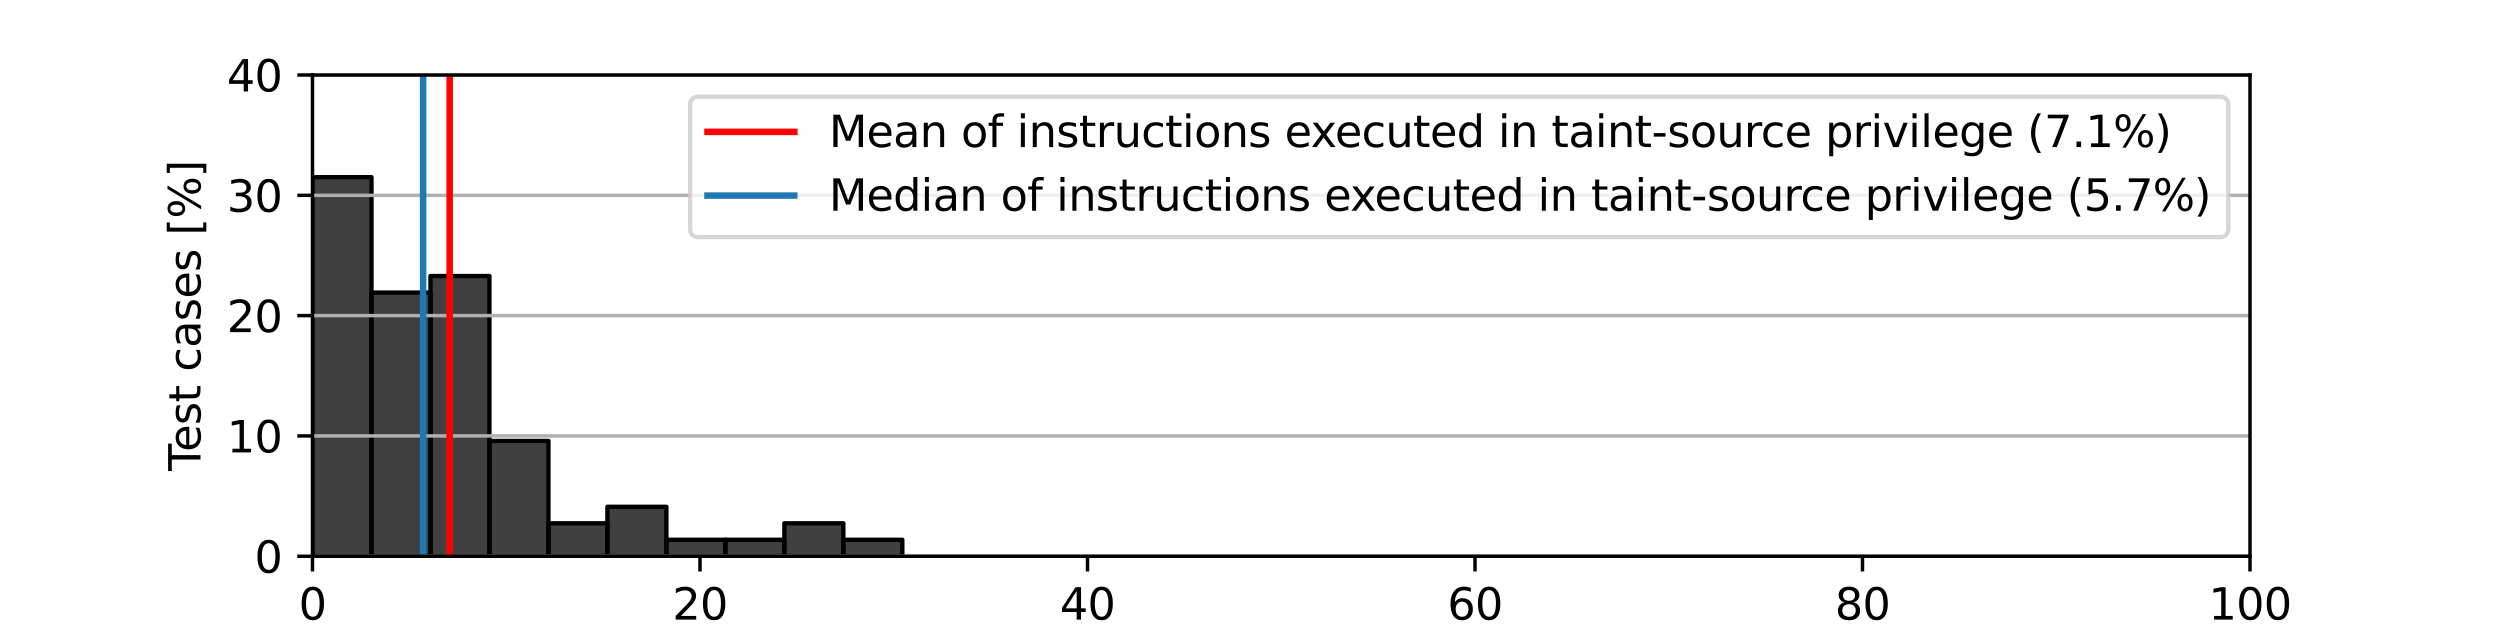 <?xml version="1.0" encoding="utf-8" standalone="no"?>
<!DOCTYPE svg PUBLIC "-//W3C//DTD SVG 1.1//EN"
  "http://www.w3.org/Graphics/SVG/1.1/DTD/svg11.dtd">
<svg xmlns:xlink="http://www.w3.org/1999/xlink" width="576pt" height="144pt" viewBox="0 0 576 144" xmlns="http://www.w3.org/2000/svg" version="1.1">
 <defs>
  <style type="text/css">*{stroke-linejoin: round; stroke-linecap: butt}</style>
 </defs>
 <g id="figure_1">
  <g id="patch_1">
   <path d="M 0 144 
L 576 144 
L 576 0 
L 0 0 
z
" style="fill: #ffffff"/>
  </g>
  <g id="axes_1">
   <g id="patch_2">
    <path d="M 72 128.16 
L 518.4 128.16 
L 518.4 17.28 
L 72 17.28 
z
" style="fill: #ffffff"/>
   </g>
   <g id="patch_3">
    <path d="M 72 128.16 
L 85.59 128.16 
L 85.59 40.823 
L 72 40.823 
z
" clip-path="url(#pb9cc5ff285)" style="fill-opacity: 0.75; stroke: #000000; stroke-linejoin: miter"/>
   </g>
   <g id="patch_4">
    <path d="M 85.59 128.16 
L 99.179 128.16 
L 99.179 67.404 
L 85.59 67.404 
z
" clip-path="url(#pb9cc5ff285)" style="fill-opacity: 0.75; stroke: #000000; stroke-linejoin: miter"/>
   </g>
   <g id="patch_5">
    <path d="M 99.179 128.16 
L 112.769 128.16 
L 112.769 63.607 
L 99.179 63.607 
z
" clip-path="url(#pb9cc5ff285)" style="fill-opacity: 0.75; stroke: #000000; stroke-linejoin: miter"/>
   </g>
   <g id="patch_6">
    <path d="M 112.769 128.16 
L 126.358 128.16 
L 126.358 101.579 
L 112.769 101.579 
z
" clip-path="url(#pb9cc5ff285)" style="fill-opacity: 0.75; stroke: #000000; stroke-linejoin: miter"/>
   </g>
   <g id="patch_7">
    <path d="M 126.358 128.16 
L 139.948 128.16 
L 139.948 120.565 
L 126.358 120.565 
z
" clip-path="url(#pb9cc5ff285)" style="fill-opacity: 0.75; stroke: #000000; stroke-linejoin: miter"/>
   </g>
   <g id="patch_8">
    <path d="M 139.948 128.16 
L 153.537 128.16 
L 153.537 116.768 
L 139.948 116.768 
z
" clip-path="url(#pb9cc5ff285)" style="fill-opacity: 0.75; stroke: #000000; stroke-linejoin: miter"/>
   </g>
   <g id="patch_9">
    <path d="M 153.537 128.16 
L 167.127 128.16 
L 167.127 124.363 
L 153.537 124.363 
z
" clip-path="url(#pb9cc5ff285)" style="fill-opacity: 0.75; stroke: #000000; stroke-linejoin: miter"/>
   </g>
   <g id="patch_10">
    <path d="M 167.127 128.16 
L 180.716 128.16 
L 180.716 124.363 
L 167.127 124.363 
z
" clip-path="url(#pb9cc5ff285)" style="fill-opacity: 0.75; stroke: #000000; stroke-linejoin: miter"/>
   </g>
   <g id="patch_11">
    <path d="M 180.716 128.16 
L 194.306 128.16 
L 194.306 120.565 
L 180.716 120.565 
z
" clip-path="url(#pb9cc5ff285)" style="fill-opacity: 0.75; stroke: #000000; stroke-linejoin: miter"/>
   </g>
   <g id="patch_12">
    <path d="M 194.306 128.16 
L 207.895 128.16 
L 207.895 124.363 
L 194.306 124.363 
z
" clip-path="url(#pb9cc5ff285)" style="fill-opacity: 0.75; stroke: #000000; stroke-linejoin: miter"/>
   </g>
   <g id="matplotlib.axis_1">
    <g id="xtick_1">
     <g id="line2d_1">
      <defs>
       <path id="mb6ca68bdff" d="M 0 0 
L 0 3.5 
" style="stroke: #000000; stroke-width: 0.8"/>
      </defs>
      <g>
       <use xlink:href="#mb6ca68bdff" x="72" y="128.16" style="stroke: #000000; stroke-width: 0.8"/>
      </g>
     </g>
     <g id="text_1">
      <!-- 0 -->
      <g transform="translate(68.819 142.758) scale(0.1 -0.1)">
       <defs>
        <path id="DejaVuSans-30" d="M 2034 4250 
Q 1547 4250 1301 3770 
Q 1056 3291 1056 2328 
Q 1056 1369 1301 889 
Q 1547 409 2034 409 
Q 2525 409 2770 889 
Q 3016 1369 3016 2328 
Q 3016 3291 2770 3770 
Q 2525 4250 2034 4250 
z
M 2034 4750 
Q 2819 4750 3233 4129 
Q 3647 3509 3647 2328 
Q 3647 1150 3233 529 
Q 2819 -91 2034 -91 
Q 1250 -91 836 529 
Q 422 1150 422 2328 
Q 422 3509 836 4129 
Q 1250 4750 2034 4750 
z
" transform="scale(0.016)"/>
       </defs>
       <use xlink:href="#DejaVuSans-30"/>
      </g>
     </g>
    </g>
    <g id="xtick_2">
     <g id="line2d_2">
      <g>
       <use xlink:href="#mb6ca68bdff" x="161.28" y="128.16" style="stroke: #000000; stroke-width: 0.8"/>
      </g>
     </g>
     <g id="text_2">
      <!-- 20 -->
      <g transform="translate(154.917 142.758) scale(0.1 -0.1)">
       <defs>
        <path id="DejaVuSans-32" d="M 1228 531 
L 3431 531 
L 3431 0 
L 469 0 
L 469 531 
Q 828 903 1448 1529 
Q 2069 2156 2228 2338 
Q 2531 2678 2651 2914 
Q 2772 3150 2772 3378 
Q 2772 3750 2511 3984 
Q 2250 4219 1831 4219 
Q 1534 4219 1204 4116 
Q 875 4013 500 3803 
L 500 4441 
Q 881 4594 1212 4672 
Q 1544 4750 1819 4750 
Q 2544 4750 2975 4387 
Q 3406 4025 3406 3419 
Q 3406 3131 3298 2873 
Q 3191 2616 2906 2266 
Q 2828 2175 2409 1742 
Q 1991 1309 1228 531 
z
" transform="scale(0.016)"/>
       </defs>
       <use xlink:href="#DejaVuSans-32"/>
       <use xlink:href="#DejaVuSans-30" x="63.623"/>
      </g>
     </g>
    </g>
    <g id="xtick_3">
     <g id="line2d_3">
      <g>
       <use xlink:href="#mb6ca68bdff" x="250.56" y="128.16" style="stroke: #000000; stroke-width: 0.8"/>
      </g>
     </g>
     <g id="text_3">
      <!-- 40 -->
      <g transform="translate(244.197 142.758) scale(0.1 -0.1)">
       <defs>
        <path id="DejaVuSans-34" d="M 2419 4116 
L 825 1625 
L 2419 1625 
L 2419 4116 
z
M 2253 4666 
L 3047 4666 
L 3047 1625 
L 3713 1625 
L 3713 1100 
L 3047 1100 
L 3047 0 
L 2419 0 
L 2419 1100 
L 313 1100 
L 313 1709 
L 2253 4666 
z
" transform="scale(0.016)"/>
       </defs>
       <use xlink:href="#DejaVuSans-34"/>
       <use xlink:href="#DejaVuSans-30" x="63.623"/>
      </g>
     </g>
    </g>
    <g id="xtick_4">
     <g id="line2d_4">
      <g>
       <use xlink:href="#mb6ca68bdff" x="339.84" y="128.16" style="stroke: #000000; stroke-width: 0.8"/>
      </g>
     </g>
     <g id="text_4">
      <!-- 60 -->
      <g transform="translate(333.478 142.758) scale(0.1 -0.1)">
       <defs>
        <path id="DejaVuSans-36" d="M 2113 2584 
Q 1688 2584 1439 2293 
Q 1191 2003 1191 1497 
Q 1191 994 1439 701 
Q 1688 409 2113 409 
Q 2538 409 2786 701 
Q 3034 994 3034 1497 
Q 3034 2003 2786 2293 
Q 2538 2584 2113 2584 
z
M 3366 4563 
L 3366 3988 
Q 3128 4100 2886 4159 
Q 2644 4219 2406 4219 
Q 1781 4219 1451 3797 
Q 1122 3375 1075 2522 
Q 1259 2794 1537 2939 
Q 1816 3084 2150 3084 
Q 2853 3084 3261 2657 
Q 3669 2231 3669 1497 
Q 3669 778 3244 343 
Q 2819 -91 2113 -91 
Q 1303 -91 875 529 
Q 447 1150 447 2328 
Q 447 3434 972 4092 
Q 1497 4750 2381 4750 
Q 2619 4750 2861 4703 
Q 3103 4656 3366 4563 
z
" transform="scale(0.016)"/>
       </defs>
       <use xlink:href="#DejaVuSans-36"/>
       <use xlink:href="#DejaVuSans-30" x="63.623"/>
      </g>
     </g>
    </g>
    <g id="xtick_5">
     <g id="line2d_5">
      <g>
       <use xlink:href="#mb6ca68bdff" x="429.12" y="128.16" style="stroke: #000000; stroke-width: 0.8"/>
      </g>
     </g>
     <g id="text_5">
      <!-- 80 -->
      <g transform="translate(422.757 142.758) scale(0.1 -0.1)">
       <defs>
        <path id="DejaVuSans-38" d="M 2034 2216 
Q 1584 2216 1326 1975 
Q 1069 1734 1069 1313 
Q 1069 891 1326 650 
Q 1584 409 2034 409 
Q 2484 409 2743 651 
Q 3003 894 3003 1313 
Q 3003 1734 2745 1975 
Q 2488 2216 2034 2216 
z
M 1403 2484 
Q 997 2584 770 2862 
Q 544 3141 544 3541 
Q 544 4100 942 4425 
Q 1341 4750 2034 4750 
Q 2731 4750 3128 4425 
Q 3525 4100 3525 3541 
Q 3525 3141 3298 2862 
Q 3072 2584 2669 2484 
Q 3125 2378 3379 2068 
Q 3634 1759 3634 1313 
Q 3634 634 3220 271 
Q 2806 -91 2034 -91 
Q 1263 -91 848 271 
Q 434 634 434 1313 
Q 434 1759 690 2068 
Q 947 2378 1403 2484 
z
M 1172 3481 
Q 1172 3119 1398 2916 
Q 1625 2713 2034 2713 
Q 2441 2713 2670 2916 
Q 2900 3119 2900 3481 
Q 2900 3844 2670 4047 
Q 2441 4250 2034 4250 
Q 1625 4250 1398 4047 
Q 1172 3844 1172 3481 
z
" transform="scale(0.016)"/>
       </defs>
       <use xlink:href="#DejaVuSans-38"/>
       <use xlink:href="#DejaVuSans-30" x="63.623"/>
      </g>
     </g>
    </g>
    <g id="xtick_6">
     <g id="line2d_6">
      <g>
       <use xlink:href="#mb6ca68bdff" x="518.4" y="128.16" style="stroke: #000000; stroke-width: 0.8"/>
      </g>
     </g>
     <g id="text_6">
      <!-- 100 -->
      <g transform="translate(508.856 142.758) scale(0.1 -0.1)">
       <defs>
        <path id="DejaVuSans-31" d="M 794 531 
L 1825 531 
L 1825 4091 
L 703 3866 
L 703 4441 
L 1819 4666 
L 2450 4666 
L 2450 531 
L 3481 531 
L 3481 0 
L 794 0 
L 794 531 
z
" transform="scale(0.016)"/>
       </defs>
       <use xlink:href="#DejaVuSans-31"/>
       <use xlink:href="#DejaVuSans-30" x="63.623"/>
       <use xlink:href="#DejaVuSans-30" x="127.246"/>
      </g>
     </g>
    </g>
    <g id="text_7">
     <!-- Ratio of instructions executed in a taint-source privilege [%] -->
     <g transform="translate(144.652 156.437) scale(0.1 -0.1)">
      <defs>
       <path id="DejaVuSans-52" d="M 2841 2188 
Q 3044 2119 3236 1894 
Q 3428 1669 3622 1275 
L 4263 0 
L 3584 0 
L 2988 1197 
Q 2756 1666 2539 1819 
Q 2322 1972 1947 1972 
L 1259 1972 
L 1259 0 
L 628 0 
L 628 4666 
L 2053 4666 
Q 2853 4666 3247 4331 
Q 3641 3997 3641 3322 
Q 3641 2881 3436 2590 
Q 3231 2300 2841 2188 
z
M 1259 4147 
L 1259 2491 
L 2053 2491 
Q 2509 2491 2742 2702 
Q 2975 2913 2975 3322 
Q 2975 3731 2742 3939 
Q 2509 4147 2053 4147 
L 1259 4147 
z
" transform="scale(0.016)"/>
       <path id="DejaVuSans-61" d="M 2194 1759 
Q 1497 1759 1228 1600 
Q 959 1441 959 1056 
Q 959 750 1161 570 
Q 1363 391 1709 391 
Q 2188 391 2477 730 
Q 2766 1069 2766 1631 
L 2766 1759 
L 2194 1759 
z
M 3341 1997 
L 3341 0 
L 2766 0 
L 2766 531 
Q 2569 213 2275 61 
Q 1981 -91 1556 -91 
Q 1019 -91 701 211 
Q 384 513 384 1019 
Q 384 1609 779 1909 
Q 1175 2209 1959 2209 
L 2766 2209 
L 2766 2266 
Q 2766 2663 2505 2880 
Q 2244 3097 1772 3097 
Q 1472 3097 1187 3025 
Q 903 2953 641 2809 
L 641 3341 
Q 956 3463 1253 3523 
Q 1550 3584 1831 3584 
Q 2591 3584 2966 3190 
Q 3341 2797 3341 1997 
z
" transform="scale(0.016)"/>
       <path id="DejaVuSans-74" d="M 1172 4494 
L 1172 3500 
L 2356 3500 
L 2356 3053 
L 1172 3053 
L 1172 1153 
Q 1172 725 1289 603 
Q 1406 481 1766 481 
L 2356 481 
L 2356 0 
L 1766 0 
Q 1100 0 847 248 
Q 594 497 594 1153 
L 594 3053 
L 172 3053 
L 172 3500 
L 594 3500 
L 594 4494 
L 1172 4494 
z
" transform="scale(0.016)"/>
       <path id="DejaVuSans-69" d="M 603 3500 
L 1178 3500 
L 1178 0 
L 603 0 
L 603 3500 
z
M 603 4863 
L 1178 4863 
L 1178 4134 
L 603 4134 
L 603 4863 
z
" transform="scale(0.016)"/>
       <path id="DejaVuSans-6f" d="M 1959 3097 
Q 1497 3097 1228 2736 
Q 959 2375 959 1747 
Q 959 1119 1226 758 
Q 1494 397 1959 397 
Q 2419 397 2687 759 
Q 2956 1122 2956 1747 
Q 2956 2369 2687 2733 
Q 2419 3097 1959 3097 
z
M 1959 3584 
Q 2709 3584 3137 3096 
Q 3566 2609 3566 1747 
Q 3566 888 3137 398 
Q 2709 -91 1959 -91 
Q 1206 -91 779 398 
Q 353 888 353 1747 
Q 353 2609 779 3096 
Q 1206 3584 1959 3584 
z
" transform="scale(0.016)"/>
       <path id="DejaVuSans-20" transform="scale(0.016)"/>
       <path id="DejaVuSans-66" d="M 2375 4863 
L 2375 4384 
L 1825 4384 
Q 1516 4384 1395 4259 
Q 1275 4134 1275 3809 
L 1275 3500 
L 2222 3500 
L 2222 3053 
L 1275 3053 
L 1275 0 
L 697 0 
L 697 3053 
L 147 3053 
L 147 3500 
L 697 3500 
L 697 3744 
Q 697 4328 969 4595 
Q 1241 4863 1831 4863 
L 2375 4863 
z
" transform="scale(0.016)"/>
       <path id="DejaVuSans-6e" d="M 3513 2113 
L 3513 0 
L 2938 0 
L 2938 2094 
Q 2938 2591 2744 2837 
Q 2550 3084 2163 3084 
Q 1697 3084 1428 2787 
Q 1159 2491 1159 1978 
L 1159 0 
L 581 0 
L 581 3500 
L 1159 3500 
L 1159 2956 
Q 1366 3272 1645 3428 
Q 1925 3584 2291 3584 
Q 2894 3584 3203 3211 
Q 3513 2838 3513 2113 
z
" transform="scale(0.016)"/>
       <path id="DejaVuSans-73" d="M 2834 3397 
L 2834 2853 
Q 2591 2978 2328 3040 
Q 2066 3103 1784 3103 
Q 1356 3103 1142 2972 
Q 928 2841 928 2578 
Q 928 2378 1081 2264 
Q 1234 2150 1697 2047 
L 1894 2003 
Q 2506 1872 2764 1633 
Q 3022 1394 3022 966 
Q 3022 478 2636 193 
Q 2250 -91 1575 -91 
Q 1294 -91 989 -36 
Q 684 19 347 128 
L 347 722 
Q 666 556 975 473 
Q 1284 391 1588 391 
Q 1994 391 2212 530 
Q 2431 669 2431 922 
Q 2431 1156 2273 1281 
Q 2116 1406 1581 1522 
L 1381 1569 
Q 847 1681 609 1914 
Q 372 2147 372 2553 
Q 372 3047 722 3315 
Q 1072 3584 1716 3584 
Q 2034 3584 2315 3537 
Q 2597 3491 2834 3397 
z
" transform="scale(0.016)"/>
       <path id="DejaVuSans-72" d="M 2631 2963 
Q 2534 3019 2420 3045 
Q 2306 3072 2169 3072 
Q 1681 3072 1420 2755 
Q 1159 2438 1159 1844 
L 1159 0 
L 581 0 
L 581 3500 
L 1159 3500 
L 1159 2956 
Q 1341 3275 1631 3429 
Q 1922 3584 2338 3584 
Q 2397 3584 2469 3576 
Q 2541 3569 2628 3553 
L 2631 2963 
z
" transform="scale(0.016)"/>
       <path id="DejaVuSans-75" d="M 544 1381 
L 544 3500 
L 1119 3500 
L 1119 1403 
Q 1119 906 1312 657 
Q 1506 409 1894 409 
Q 2359 409 2629 706 
Q 2900 1003 2900 1516 
L 2900 3500 
L 3475 3500 
L 3475 0 
L 2900 0 
L 2900 538 
Q 2691 219 2414 64 
Q 2138 -91 1772 -91 
Q 1169 -91 856 284 
Q 544 659 544 1381 
z
M 1991 3584 
L 1991 3584 
z
" transform="scale(0.016)"/>
       <path id="DejaVuSans-63" d="M 3122 3366 
L 3122 2828 
Q 2878 2963 2633 3030 
Q 2388 3097 2138 3097 
Q 1578 3097 1268 2742 
Q 959 2388 959 1747 
Q 959 1106 1268 751 
Q 1578 397 2138 397 
Q 2388 397 2633 464 
Q 2878 531 3122 666 
L 3122 134 
Q 2881 22 2623 -34 
Q 2366 -91 2075 -91 
Q 1284 -91 818 406 
Q 353 903 353 1747 
Q 353 2603 823 3093 
Q 1294 3584 2113 3584 
Q 2378 3584 2631 3529 
Q 2884 3475 3122 3366 
z
" transform="scale(0.016)"/>
       <path id="DejaVuSans-65" d="M 3597 1894 
L 3597 1613 
L 953 1613 
Q 991 1019 1311 708 
Q 1631 397 2203 397 
Q 2534 397 2845 478 
Q 3156 559 3463 722 
L 3463 178 
Q 3153 47 2828 -22 
Q 2503 -91 2169 -91 
Q 1331 -91 842 396 
Q 353 884 353 1716 
Q 353 2575 817 3079 
Q 1281 3584 2069 3584 
Q 2775 3584 3186 3129 
Q 3597 2675 3597 1894 
z
M 3022 2063 
Q 3016 2534 2758 2815 
Q 2500 3097 2075 3097 
Q 1594 3097 1305 2825 
Q 1016 2553 972 2059 
L 3022 2063 
z
" transform="scale(0.016)"/>
       <path id="DejaVuSans-78" d="M 3513 3500 
L 2247 1797 
L 3578 0 
L 2900 0 
L 1881 1375 
L 863 0 
L 184 0 
L 1544 1831 
L 300 3500 
L 978 3500 
L 1906 2253 
L 2834 3500 
L 3513 3500 
z
" transform="scale(0.016)"/>
       <path id="DejaVuSans-64" d="M 2906 2969 
L 2906 4863 
L 3481 4863 
L 3481 0 
L 2906 0 
L 2906 525 
Q 2725 213 2448 61 
Q 2172 -91 1784 -91 
Q 1150 -91 751 415 
Q 353 922 353 1747 
Q 353 2572 751 3078 
Q 1150 3584 1784 3584 
Q 2172 3584 2448 3432 
Q 2725 3281 2906 2969 
z
M 947 1747 
Q 947 1113 1208 752 
Q 1469 391 1925 391 
Q 2381 391 2643 752 
Q 2906 1113 2906 1747 
Q 2906 2381 2643 2742 
Q 2381 3103 1925 3103 
Q 1469 3103 1208 2742 
Q 947 2381 947 1747 
z
" transform="scale(0.016)"/>
       <path id="DejaVuSans-2d" d="M 313 2009 
L 1997 2009 
L 1997 1497 
L 313 1497 
L 313 2009 
z
" transform="scale(0.016)"/>
       <path id="DejaVuSans-70" d="M 1159 525 
L 1159 -1331 
L 581 -1331 
L 581 3500 
L 1159 3500 
L 1159 2969 
Q 1341 3281 1617 3432 
Q 1894 3584 2278 3584 
Q 2916 3584 3314 3078 
Q 3713 2572 3713 1747 
Q 3713 922 3314 415 
Q 2916 -91 2278 -91 
Q 1894 -91 1617 61 
Q 1341 213 1159 525 
z
M 3116 1747 
Q 3116 2381 2855 2742 
Q 2594 3103 2138 3103 
Q 1681 3103 1420 2742 
Q 1159 2381 1159 1747 
Q 1159 1113 1420 752 
Q 1681 391 2138 391 
Q 2594 391 2855 752 
Q 3116 1113 3116 1747 
z
" transform="scale(0.016)"/>
       <path id="DejaVuSans-76" d="M 191 3500 
L 800 3500 
L 1894 563 
L 2988 3500 
L 3597 3500 
L 2284 0 
L 1503 0 
L 191 3500 
z
" transform="scale(0.016)"/>
       <path id="DejaVuSans-6c" d="M 603 4863 
L 1178 4863 
L 1178 0 
L 603 0 
L 603 4863 
z
" transform="scale(0.016)"/>
       <path id="DejaVuSans-67" d="M 2906 1791 
Q 2906 2416 2648 2759 
Q 2391 3103 1925 3103 
Q 1463 3103 1205 2759 
Q 947 2416 947 1791 
Q 947 1169 1205 825 
Q 1463 481 1925 481 
Q 2391 481 2648 825 
Q 2906 1169 2906 1791 
z
M 3481 434 
Q 3481 -459 3084 -895 
Q 2688 -1331 1869 -1331 
Q 1566 -1331 1297 -1286 
Q 1028 -1241 775 -1147 
L 775 -588 
Q 1028 -725 1275 -790 
Q 1522 -856 1778 -856 
Q 2344 -856 2625 -561 
Q 2906 -266 2906 331 
L 2906 616 
Q 2728 306 2450 153 
Q 2172 0 1784 0 
Q 1141 0 747 490 
Q 353 981 353 1791 
Q 353 2603 747 3093 
Q 1141 3584 1784 3584 
Q 2172 3584 2450 3431 
Q 2728 3278 2906 2969 
L 2906 3500 
L 3481 3500 
L 3481 434 
z
" transform="scale(0.016)"/>
       <path id="DejaVuSans-5b" d="M 550 4863 
L 1875 4863 
L 1875 4416 
L 1125 4416 
L 1125 -397 
L 1875 -397 
L 1875 -844 
L 550 -844 
L 550 4863 
z
" transform="scale(0.016)"/>
       <path id="DejaVuSans-25" d="M 4653 2053 
Q 4381 2053 4226 1822 
Q 4072 1591 4072 1178 
Q 4072 772 4226 539 
Q 4381 306 4653 306 
Q 4919 306 5073 539 
Q 5228 772 5228 1178 
Q 5228 1588 5073 1820 
Q 4919 2053 4653 2053 
z
M 4653 2450 
Q 5147 2450 5437 2106 
Q 5728 1763 5728 1178 
Q 5728 594 5436 251 
Q 5144 -91 4653 -91 
Q 4153 -91 3862 251 
Q 3572 594 3572 1178 
Q 3572 1766 3864 2108 
Q 4156 2450 4653 2450 
z
M 1428 4353 
Q 1159 4353 1004 4120 
Q 850 3888 850 3481 
Q 850 3069 1003 2837 
Q 1156 2606 1428 2606 
Q 1700 2606 1854 2837 
Q 2009 3069 2009 3481 
Q 2009 3884 1853 4118 
Q 1697 4353 1428 4353 
z
M 4250 4750 
L 4750 4750 
L 1831 -91 
L 1331 -91 
L 4250 4750 
z
M 1428 4750 
Q 1922 4750 2215 4408 
Q 2509 4066 2509 3481 
Q 2509 2891 2217 2550 
Q 1925 2209 1428 2209 
Q 931 2209 642 2551 
Q 353 2894 353 3481 
Q 353 4063 643 4406 
Q 934 4750 1428 4750 
z
" transform="scale(0.016)"/>
       <path id="DejaVuSans-5d" d="M 1947 4863 
L 1947 -844 
L 622 -844 
L 622 -397 
L 1369 -397 
L 1369 4416 
L 622 4416 
L 622 4863 
L 1947 4863 
z
" transform="scale(0.016)"/>
      </defs>
      <use xlink:href="#DejaVuSans-52"/>
      <use xlink:href="#DejaVuSans-61" x="67.232"/>
      <use xlink:href="#DejaVuSans-74" x="128.512"/>
      <use xlink:href="#DejaVuSans-69" x="167.721"/>
      <use xlink:href="#DejaVuSans-6f" x="195.504"/>
      <use xlink:href="#DejaVuSans-20" x="256.686"/>
      <use xlink:href="#DejaVuSans-6f" x="288.473"/>
      <use xlink:href="#DejaVuSans-66" x="349.654"/>
      <use xlink:href="#DejaVuSans-20" x="384.859"/>
      <use xlink:href="#DejaVuSans-69" x="416.646"/>
      <use xlink:href="#DejaVuSans-6e" x="444.43"/>
      <use xlink:href="#DejaVuSans-73" x="507.809"/>
      <use xlink:href="#DejaVuSans-74" x="559.908"/>
      <use xlink:href="#DejaVuSans-72" x="599.117"/>
      <use xlink:href="#DejaVuSans-75" x="640.23"/>
      <use xlink:href="#DejaVuSans-63" x="703.609"/>
      <use xlink:href="#DejaVuSans-74" x="758.59"/>
      <use xlink:href="#DejaVuSans-69" x="797.799"/>
      <use xlink:href="#DejaVuSans-6f" x="825.582"/>
      <use xlink:href="#DejaVuSans-6e" x="886.764"/>
      <use xlink:href="#DejaVuSans-73" x="950.143"/>
      <use xlink:href="#DejaVuSans-20" x="1002.242"/>
      <use xlink:href="#DejaVuSans-65" x="1034.029"/>
      <use xlink:href="#DejaVuSans-78" x="1093.803"/>
      <use xlink:href="#DejaVuSans-65" x="1149.857"/>
      <use xlink:href="#DejaVuSans-63" x="1211.381"/>
      <use xlink:href="#DejaVuSans-75" x="1266.361"/>
      <use xlink:href="#DejaVuSans-74" x="1329.74"/>
      <use xlink:href="#DejaVuSans-65" x="1368.949"/>
      <use xlink:href="#DejaVuSans-64" x="1430.473"/>
      <use xlink:href="#DejaVuSans-20" x="1493.949"/>
      <use xlink:href="#DejaVuSans-69" x="1525.736"/>
      <use xlink:href="#DejaVuSans-6e" x="1553.52"/>
      <use xlink:href="#DejaVuSans-20" x="1616.898"/>
      <use xlink:href="#DejaVuSans-61" x="1648.686"/>
      <use xlink:href="#DejaVuSans-20" x="1709.965"/>
      <use xlink:href="#DejaVuSans-74" x="1741.752"/>
      <use xlink:href="#DejaVuSans-61" x="1780.961"/>
      <use xlink:href="#DejaVuSans-69" x="1842.24"/>
      <use xlink:href="#DejaVuSans-6e" x="1870.023"/>
      <use xlink:href="#DejaVuSans-74" x="1933.402"/>
      <use xlink:href="#DejaVuSans-2d" x="1972.611"/>
      <use xlink:href="#DejaVuSans-73" x="2008.695"/>
      <use xlink:href="#DejaVuSans-6f" x="2060.795"/>
      <use xlink:href="#DejaVuSans-75" x="2121.977"/>
      <use xlink:href="#DejaVuSans-72" x="2185.355"/>
      <use xlink:href="#DejaVuSans-63" x="2224.219"/>
      <use xlink:href="#DejaVuSans-65" x="2279.199"/>
      <use xlink:href="#DejaVuSans-20" x="2340.723"/>
      <use xlink:href="#DejaVuSans-70" x="2372.51"/>
      <use xlink:href="#DejaVuSans-72" x="2435.986"/>
      <use xlink:href="#DejaVuSans-69" x="2477.1"/>
      <use xlink:href="#DejaVuSans-76" x="2504.883"/>
      <use xlink:href="#DejaVuSans-69" x="2564.062"/>
      <use xlink:href="#DejaVuSans-6c" x="2591.846"/>
      <use xlink:href="#DejaVuSans-65" x="2619.629"/>
      <use xlink:href="#DejaVuSans-67" x="2681.152"/>
      <use xlink:href="#DejaVuSans-65" x="2744.629"/>
      <use xlink:href="#DejaVuSans-20" x="2806.152"/>
      <use xlink:href="#DejaVuSans-5b" x="2837.939"/>
      <use xlink:href="#DejaVuSans-25" x="2876.953"/>
      <use xlink:href="#DejaVuSans-5d" x="2971.973"/>
     </g>
    </g>
   </g>
   <g id="matplotlib.axis_2">
    <g id="ytick_1">
     <g id="line2d_7">
      <path d="M 72 128.16 
L 518.4 128.16 
" clip-path="url(#pb9cc5ff285)" style="fill: none; stroke: #b0b0b0; stroke-width: 0.8; stroke-linecap: square"/>
     </g>
     <g id="line2d_8">
      <defs>
       <path id="mcef23a3446" d="M 0 0 
L -3.5 0 
" style="stroke: #000000; stroke-width: 0.8"/>
      </defs>
      <g>
       <use xlink:href="#mcef23a3446" x="72" y="128.16" style="stroke: #000000; stroke-width: 0.8"/>
      </g>
     </g>
     <g id="text_8">
      <!-- 0 -->
      <g transform="translate(58.638 131.959) scale(0.1 -0.1)">
       <use xlink:href="#DejaVuSans-30"/>
      </g>
     </g>
    </g>
    <g id="ytick_2">
     <g id="line2d_9">
      <path d="M 72 100.44 
L 518.4 100.44 
" clip-path="url(#pb9cc5ff285)" style="fill: none; stroke: #b0b0b0; stroke-width: 0.8; stroke-linecap: square"/>
     </g>
     <g id="line2d_10">
      <g>
       <use xlink:href="#mcef23a3446" x="72" y="100.44" style="stroke: #000000; stroke-width: 0.8"/>
      </g>
     </g>
     <g id="text_9">
      <!-- 10 -->
      <g transform="translate(52.275 104.239) scale(0.1 -0.1)">
       <use xlink:href="#DejaVuSans-31"/>
       <use xlink:href="#DejaVuSans-30" x="63.623"/>
      </g>
     </g>
    </g>
    <g id="ytick_3">
     <g id="line2d_11">
      <path d="M 72 72.72 
L 518.4 72.72 
" clip-path="url(#pb9cc5ff285)" style="fill: none; stroke: #b0b0b0; stroke-width: 0.8; stroke-linecap: square"/>
     </g>
     <g id="line2d_12">
      <g>
       <use xlink:href="#mcef23a3446" x="72" y="72.72" style="stroke: #000000; stroke-width: 0.8"/>
      </g>
     </g>
     <g id="text_10">
      <!-- 20 -->
      <g transform="translate(52.275 76.519) scale(0.1 -0.1)">
       <use xlink:href="#DejaVuSans-32"/>
       <use xlink:href="#DejaVuSans-30" x="63.623"/>
      </g>
     </g>
    </g>
    <g id="ytick_4">
     <g id="line2d_13">
      <path d="M 72 45 
L 518.4 45 
" clip-path="url(#pb9cc5ff285)" style="fill: none; stroke: #b0b0b0; stroke-width: 0.8; stroke-linecap: square"/>
     </g>
     <g id="line2d_14">
      <g>
       <use xlink:href="#mcef23a3446" x="72" y="45" style="stroke: #000000; stroke-width: 0.8"/>
      </g>
     </g>
     <g id="text_11">
      <!-- 30 -->
      <g transform="translate(52.275 48.799) scale(0.1 -0.1)">
       <defs>
        <path id="DejaVuSans-33" d="M 2597 2516 
Q 3050 2419 3304 2112 
Q 3559 1806 3559 1356 
Q 3559 666 3084 287 
Q 2609 -91 1734 -91 
Q 1441 -91 1130 -33 
Q 819 25 488 141 
L 488 750 
Q 750 597 1062 519 
Q 1375 441 1716 441 
Q 2309 441 2620 675 
Q 2931 909 2931 1356 
Q 2931 1769 2642 2001 
Q 2353 2234 1838 2234 
L 1294 2234 
L 1294 2753 
L 1863 2753 
Q 2328 2753 2575 2939 
Q 2822 3125 2822 3475 
Q 2822 3834 2567 4026 
Q 2313 4219 1838 4219 
Q 1578 4219 1281 4162 
Q 984 4106 628 3988 
L 628 4550 
Q 988 4650 1302 4700 
Q 1616 4750 1894 4750 
Q 2613 4750 3031 4423 
Q 3450 4097 3450 3541 
Q 3450 3153 3228 2886 
Q 3006 2619 2597 2516 
z
" transform="scale(0.016)"/>
       </defs>
       <use xlink:href="#DejaVuSans-33"/>
       <use xlink:href="#DejaVuSans-30" x="63.623"/>
      </g>
     </g>
    </g>
    <g id="ytick_5">
     <g id="line2d_15">
      <path d="M 72 17.28 
L 518.4 17.28 
" clip-path="url(#pb9cc5ff285)" style="fill: none; stroke: #b0b0b0; stroke-width: 0.8; stroke-linecap: square"/>
     </g>
     <g id="line2d_16">
      <g>
       <use xlink:href="#mcef23a3446" x="72" y="17.28" style="stroke: #000000; stroke-width: 0.8"/>
      </g>
     </g>
     <g id="text_12">
      <!-- 40 -->
      <g transform="translate(52.275 21.079) scale(0.1 -0.1)">
       <use xlink:href="#DejaVuSans-34"/>
       <use xlink:href="#DejaVuSans-30" x="63.623"/>
      </g>
     </g>
    </g>
    <g id="text_13">
     <!-- Test cases [%] -->
     <g transform="translate(46.195 108.495) rotate(-90) scale(0.1 -0.1)">
      <defs>
       <path id="DejaVuSans-54" d="M -19 4666 
L 3928 4666 
L 3928 4134 
L 2272 4134 
L 2272 0 
L 1638 0 
L 1638 4134 
L -19 4134 
L -19 4666 
z
" transform="scale(0.016)"/>
      </defs>
      <use xlink:href="#DejaVuSans-54"/>
      <use xlink:href="#DejaVuSans-65" x="44.084"/>
      <use xlink:href="#DejaVuSans-73" x="105.607"/>
      <use xlink:href="#DejaVuSans-74" x="157.707"/>
      <use xlink:href="#DejaVuSans-20" x="196.916"/>
      <use xlink:href="#DejaVuSans-63" x="228.703"/>
      <use xlink:href="#DejaVuSans-61" x="283.684"/>
      <use xlink:href="#DejaVuSans-73" x="344.963"/>
      <use xlink:href="#DejaVuSans-65" x="397.062"/>
      <use xlink:href="#DejaVuSans-73" x="458.586"/>
      <use xlink:href="#DejaVuSans-20" x="510.686"/>
      <use xlink:href="#DejaVuSans-5b" x="542.473"/>
      <use xlink:href="#DejaVuSans-25" x="581.486"/>
      <use xlink:href="#DejaVuSans-5d" x="676.506"/>
     </g>
    </g>
   </g>
   <g id="line2d_17">
    <path d="M 103.602 128.16 
L 103.602 17.28 
" clip-path="url(#pb9cc5ff285)" style="fill: none; stroke: #ff0000; stroke-width: 1.5; stroke-linecap: square"/>
   </g>
   <g id="line2d_18">
    <path d="M 97.49 128.16 
L 97.49 17.28 
" clip-path="url(#pb9cc5ff285)" style="fill: none; stroke: #1f77b4; stroke-width: 1.5; stroke-linecap: square"/>
   </g>
   <g id="patch_13">
    <path d="M 72 128.16 
L 72 17.28 
" style="fill: none; stroke: #000000; stroke-width: 0.8; stroke-linejoin: miter; stroke-linecap: square"/>
   </g>
   <g id="patch_14">
    <path d="M 518.4 128.16 
L 518.4 17.28 
" style="fill: none; stroke: #000000; stroke-width: 0.8; stroke-linejoin: miter; stroke-linecap: square"/>
   </g>
   <g id="patch_15">
    <path d="M 72 128.16 
L 518.4 128.16 
" style="fill: none; stroke: #000000; stroke-width: 0.8; stroke-linejoin: miter; stroke-linecap: square"/>
   </g>
   <g id="patch_16">
    <path d="M 72 17.28 
L 518.4 17.28 
" style="fill: none; stroke: #000000; stroke-width: 0.8; stroke-linejoin: miter; stroke-linecap: square"/>
   </g>
   <g id="legend_1">
    <g id="patch_17">
     <path d="M 161.003 54.636 
L 511.4 54.636 
Q 513.4 54.636 513.4 52.636 
L 513.4 24.28 
Q 513.4 22.28 511.4 22.28 
L 161.003 22.28 
Q 159.003 22.28 159.003 24.28 
L 159.003 52.636 
Q 159.003 54.636 161.003 54.636 
z
" style="fill: #ffffff; opacity: 0.8; stroke: #cccccc; stroke-linejoin: miter"/>
    </g>
    <g id="line2d_19">
     <path d="M 163.003 30.378 
L 173.003 30.378 
L 183.003 30.378 
" style="fill: none; stroke: #ff0000; stroke-width: 1.5; stroke-linecap: square"/>
    </g>
    <g id="text_14">
     <!-- Mean of instructions executed in taint-source privilege (7.1%) -->
     <g transform="translate(191.003 33.878) scale(0.1 -0.1)">
      <defs>
       <path id="DejaVuSans-4d" d="M 628 4666 
L 1569 4666 
L 2759 1491 
L 3956 4666 
L 4897 4666 
L 4897 0 
L 4281 0 
L 4281 4097 
L 3078 897 
L 2444 897 
L 1241 4097 
L 1241 0 
L 628 0 
L 628 4666 
z
" transform="scale(0.016)"/>
       <path id="DejaVuSans-28" d="M 1984 4856 
Q 1566 4138 1362 3434 
Q 1159 2731 1159 2009 
Q 1159 1288 1364 580 
Q 1569 -128 1984 -844 
L 1484 -844 
Q 1016 -109 783 600 
Q 550 1309 550 2009 
Q 550 2706 781 3412 
Q 1013 4119 1484 4856 
L 1984 4856 
z
" transform="scale(0.016)"/>
       <path id="DejaVuSans-37" d="M 525 4666 
L 3525 4666 
L 3525 4397 
L 1831 0 
L 1172 0 
L 2766 4134 
L 525 4134 
L 525 4666 
z
" transform="scale(0.016)"/>
       <path id="DejaVuSans-2e" d="M 684 794 
L 1344 794 
L 1344 0 
L 684 0 
L 684 794 
z
" transform="scale(0.016)"/>
       <path id="DejaVuSans-29" d="M 513 4856 
L 1013 4856 
Q 1481 4119 1714 3412 
Q 1947 2706 1947 2009 
Q 1947 1309 1714 600 
Q 1481 -109 1013 -844 
L 513 -844 
Q 928 -128 1133 580 
Q 1338 1288 1338 2009 
Q 1338 2731 1133 3434 
Q 928 4138 513 4856 
z
" transform="scale(0.016)"/>
      </defs>
      <use xlink:href="#DejaVuSans-4d"/>
      <use xlink:href="#DejaVuSans-65" x="86.279"/>
      <use xlink:href="#DejaVuSans-61" x="147.803"/>
      <use xlink:href="#DejaVuSans-6e" x="209.082"/>
      <use xlink:href="#DejaVuSans-20" x="272.461"/>
      <use xlink:href="#DejaVuSans-6f" x="304.248"/>
      <use xlink:href="#DejaVuSans-66" x="365.43"/>
      <use xlink:href="#DejaVuSans-20" x="400.635"/>
      <use xlink:href="#DejaVuSans-69" x="432.422"/>
      <use xlink:href="#DejaVuSans-6e" x="460.205"/>
      <use xlink:href="#DejaVuSans-73" x="523.584"/>
      <use xlink:href="#DejaVuSans-74" x="575.684"/>
      <use xlink:href="#DejaVuSans-72" x="614.893"/>
      <use xlink:href="#DejaVuSans-75" x="656.006"/>
      <use xlink:href="#DejaVuSans-63" x="719.385"/>
      <use xlink:href="#DejaVuSans-74" x="774.365"/>
      <use xlink:href="#DejaVuSans-69" x="813.574"/>
      <use xlink:href="#DejaVuSans-6f" x="841.357"/>
      <use xlink:href="#DejaVuSans-6e" x="902.539"/>
      <use xlink:href="#DejaVuSans-73" x="965.918"/>
      <use xlink:href="#DejaVuSans-20" x="1018.018"/>
      <use xlink:href="#DejaVuSans-65" x="1049.805"/>
      <use xlink:href="#DejaVuSans-78" x="1109.578"/>
      <use xlink:href="#DejaVuSans-65" x="1165.633"/>
      <use xlink:href="#DejaVuSans-63" x="1227.156"/>
      <use xlink:href="#DejaVuSans-75" x="1282.137"/>
      <use xlink:href="#DejaVuSans-74" x="1345.516"/>
      <use xlink:href="#DejaVuSans-65" x="1384.725"/>
      <use xlink:href="#DejaVuSans-64" x="1446.248"/>
      <use xlink:href="#DejaVuSans-20" x="1509.725"/>
      <use xlink:href="#DejaVuSans-69" x="1541.512"/>
      <use xlink:href="#DejaVuSans-6e" x="1569.295"/>
      <use xlink:href="#DejaVuSans-20" x="1632.674"/>
      <use xlink:href="#DejaVuSans-74" x="1664.461"/>
      <use xlink:href="#DejaVuSans-61" x="1703.67"/>
      <use xlink:href="#DejaVuSans-69" x="1764.949"/>
      <use xlink:href="#DejaVuSans-6e" x="1792.732"/>
      <use xlink:href="#DejaVuSans-74" x="1856.111"/>
      <use xlink:href="#DejaVuSans-2d" x="1895.32"/>
      <use xlink:href="#DejaVuSans-73" x="1931.404"/>
      <use xlink:href="#DejaVuSans-6f" x="1983.504"/>
      <use xlink:href="#DejaVuSans-75" x="2044.686"/>
      <use xlink:href="#DejaVuSans-72" x="2108.064"/>
      <use xlink:href="#DejaVuSans-63" x="2146.928"/>
      <use xlink:href="#DejaVuSans-65" x="2201.908"/>
      <use xlink:href="#DejaVuSans-20" x="2263.432"/>
      <use xlink:href="#DejaVuSans-70" x="2295.219"/>
      <use xlink:href="#DejaVuSans-72" x="2358.695"/>
      <use xlink:href="#DejaVuSans-69" x="2399.809"/>
      <use xlink:href="#DejaVuSans-76" x="2427.592"/>
      <use xlink:href="#DejaVuSans-69" x="2486.771"/>
      <use xlink:href="#DejaVuSans-6c" x="2514.555"/>
      <use xlink:href="#DejaVuSans-65" x="2542.338"/>
      <use xlink:href="#DejaVuSans-67" x="2603.861"/>
      <use xlink:href="#DejaVuSans-65" x="2667.338"/>
      <use xlink:href="#DejaVuSans-20" x="2728.861"/>
      <use xlink:href="#DejaVuSans-28" x="2760.648"/>
      <use xlink:href="#DejaVuSans-37" x="2799.662"/>
      <use xlink:href="#DejaVuSans-2e" x="2863.285"/>
      <use xlink:href="#DejaVuSans-31" x="2895.072"/>
      <use xlink:href="#DejaVuSans-25" x="2958.695"/>
      <use xlink:href="#DejaVuSans-29" x="3053.715"/>
     </g>
    </g>
    <g id="line2d_20">
     <path d="M 163.003 45.057 
L 173.003 45.057 
L 183.003 45.057 
" style="fill: none; stroke: #1f77b4; stroke-width: 1.5; stroke-linecap: square"/>
    </g>
    <g id="text_15">
     <!-- Median of instructions executed in taint-source privilege (5.7%) -->
     <g transform="translate(191.003 48.557) scale(0.1 -0.1)">
      <defs>
       <path id="DejaVuSans-35" d="M 691 4666 
L 3169 4666 
L 3169 4134 
L 1269 4134 
L 1269 2991 
Q 1406 3038 1543 3061 
Q 1681 3084 1819 3084 
Q 2600 3084 3056 2656 
Q 3513 2228 3513 1497 
Q 3513 744 3044 326 
Q 2575 -91 1722 -91 
Q 1428 -91 1123 -41 
Q 819 9 494 109 
L 494 744 
Q 775 591 1075 516 
Q 1375 441 1709 441 
Q 2250 441 2565 725 
Q 2881 1009 2881 1497 
Q 2881 1984 2565 2268 
Q 2250 2553 1709 2553 
Q 1456 2553 1204 2497 
Q 953 2441 691 2322 
L 691 4666 
z
" transform="scale(0.016)"/>
      </defs>
      <use xlink:href="#DejaVuSans-4d"/>
      <use xlink:href="#DejaVuSans-65" x="86.279"/>
      <use xlink:href="#DejaVuSans-64" x="147.803"/>
      <use xlink:href="#DejaVuSans-69" x="211.279"/>
      <use xlink:href="#DejaVuSans-61" x="239.062"/>
      <use xlink:href="#DejaVuSans-6e" x="300.342"/>
      <use xlink:href="#DejaVuSans-20" x="363.721"/>
      <use xlink:href="#DejaVuSans-6f" x="395.508"/>
      <use xlink:href="#DejaVuSans-66" x="456.689"/>
      <use xlink:href="#DejaVuSans-20" x="491.895"/>
      <use xlink:href="#DejaVuSans-69" x="523.682"/>
      <use xlink:href="#DejaVuSans-6e" x="551.465"/>
      <use xlink:href="#DejaVuSans-73" x="614.844"/>
      <use xlink:href="#DejaVuSans-74" x="666.943"/>
      <use xlink:href="#DejaVuSans-72" x="706.152"/>
      <use xlink:href="#DejaVuSans-75" x="747.266"/>
      <use xlink:href="#DejaVuSans-63" x="810.645"/>
      <use xlink:href="#DejaVuSans-74" x="865.625"/>
      <use xlink:href="#DejaVuSans-69" x="904.834"/>
      <use xlink:href="#DejaVuSans-6f" x="932.617"/>
      <use xlink:href="#DejaVuSans-6e" x="993.799"/>
      <use xlink:href="#DejaVuSans-73" x="1057.178"/>
      <use xlink:href="#DejaVuSans-20" x="1109.277"/>
      <use xlink:href="#DejaVuSans-65" x="1141.064"/>
      <use xlink:href="#DejaVuSans-78" x="1200.838"/>
      <use xlink:href="#DejaVuSans-65" x="1256.893"/>
      <use xlink:href="#DejaVuSans-63" x="1318.416"/>
      <use xlink:href="#DejaVuSans-75" x="1373.396"/>
      <use xlink:href="#DejaVuSans-74" x="1436.775"/>
      <use xlink:href="#DejaVuSans-65" x="1475.984"/>
      <use xlink:href="#DejaVuSans-64" x="1537.508"/>
      <use xlink:href="#DejaVuSans-20" x="1600.984"/>
      <use xlink:href="#DejaVuSans-69" x="1632.771"/>
      <use xlink:href="#DejaVuSans-6e" x="1660.555"/>
      <use xlink:href="#DejaVuSans-20" x="1723.934"/>
      <use xlink:href="#DejaVuSans-74" x="1755.721"/>
      <use xlink:href="#DejaVuSans-61" x="1794.93"/>
      <use xlink:href="#DejaVuSans-69" x="1856.209"/>
      <use xlink:href="#DejaVuSans-6e" x="1883.992"/>
      <use xlink:href="#DejaVuSans-74" x="1947.371"/>
      <use xlink:href="#DejaVuSans-2d" x="1986.58"/>
      <use xlink:href="#DejaVuSans-73" x="2022.664"/>
      <use xlink:href="#DejaVuSans-6f" x="2074.764"/>
      <use xlink:href="#DejaVuSans-75" x="2135.945"/>
      <use xlink:href="#DejaVuSans-72" x="2199.324"/>
      <use xlink:href="#DejaVuSans-63" x="2238.188"/>
      <use xlink:href="#DejaVuSans-65" x="2293.168"/>
      <use xlink:href="#DejaVuSans-20" x="2354.691"/>
      <use xlink:href="#DejaVuSans-70" x="2386.479"/>
      <use xlink:href="#DejaVuSans-72" x="2449.955"/>
      <use xlink:href="#DejaVuSans-69" x="2491.068"/>
      <use xlink:href="#DejaVuSans-76" x="2518.852"/>
      <use xlink:href="#DejaVuSans-69" x="2578.031"/>
      <use xlink:href="#DejaVuSans-6c" x="2605.814"/>
      <use xlink:href="#DejaVuSans-65" x="2633.598"/>
      <use xlink:href="#DejaVuSans-67" x="2695.121"/>
      <use xlink:href="#DejaVuSans-65" x="2758.598"/>
      <use xlink:href="#DejaVuSans-20" x="2820.121"/>
      <use xlink:href="#DejaVuSans-28" x="2851.908"/>
      <use xlink:href="#DejaVuSans-35" x="2890.922"/>
      <use xlink:href="#DejaVuSans-2e" x="2954.545"/>
      <use xlink:href="#DejaVuSans-37" x="2986.332"/>
      <use xlink:href="#DejaVuSans-25" x="3049.955"/>
      <use xlink:href="#DejaVuSans-29" x="3144.975"/>
     </g>
    </g>
   </g>
  </g>
 </g>
 <defs>
  <clipPath id="pb9cc5ff285">
   <rect x="72" y="17.28" width="446.4" height="110.88"/>
  </clipPath>
 </defs>
</svg>
